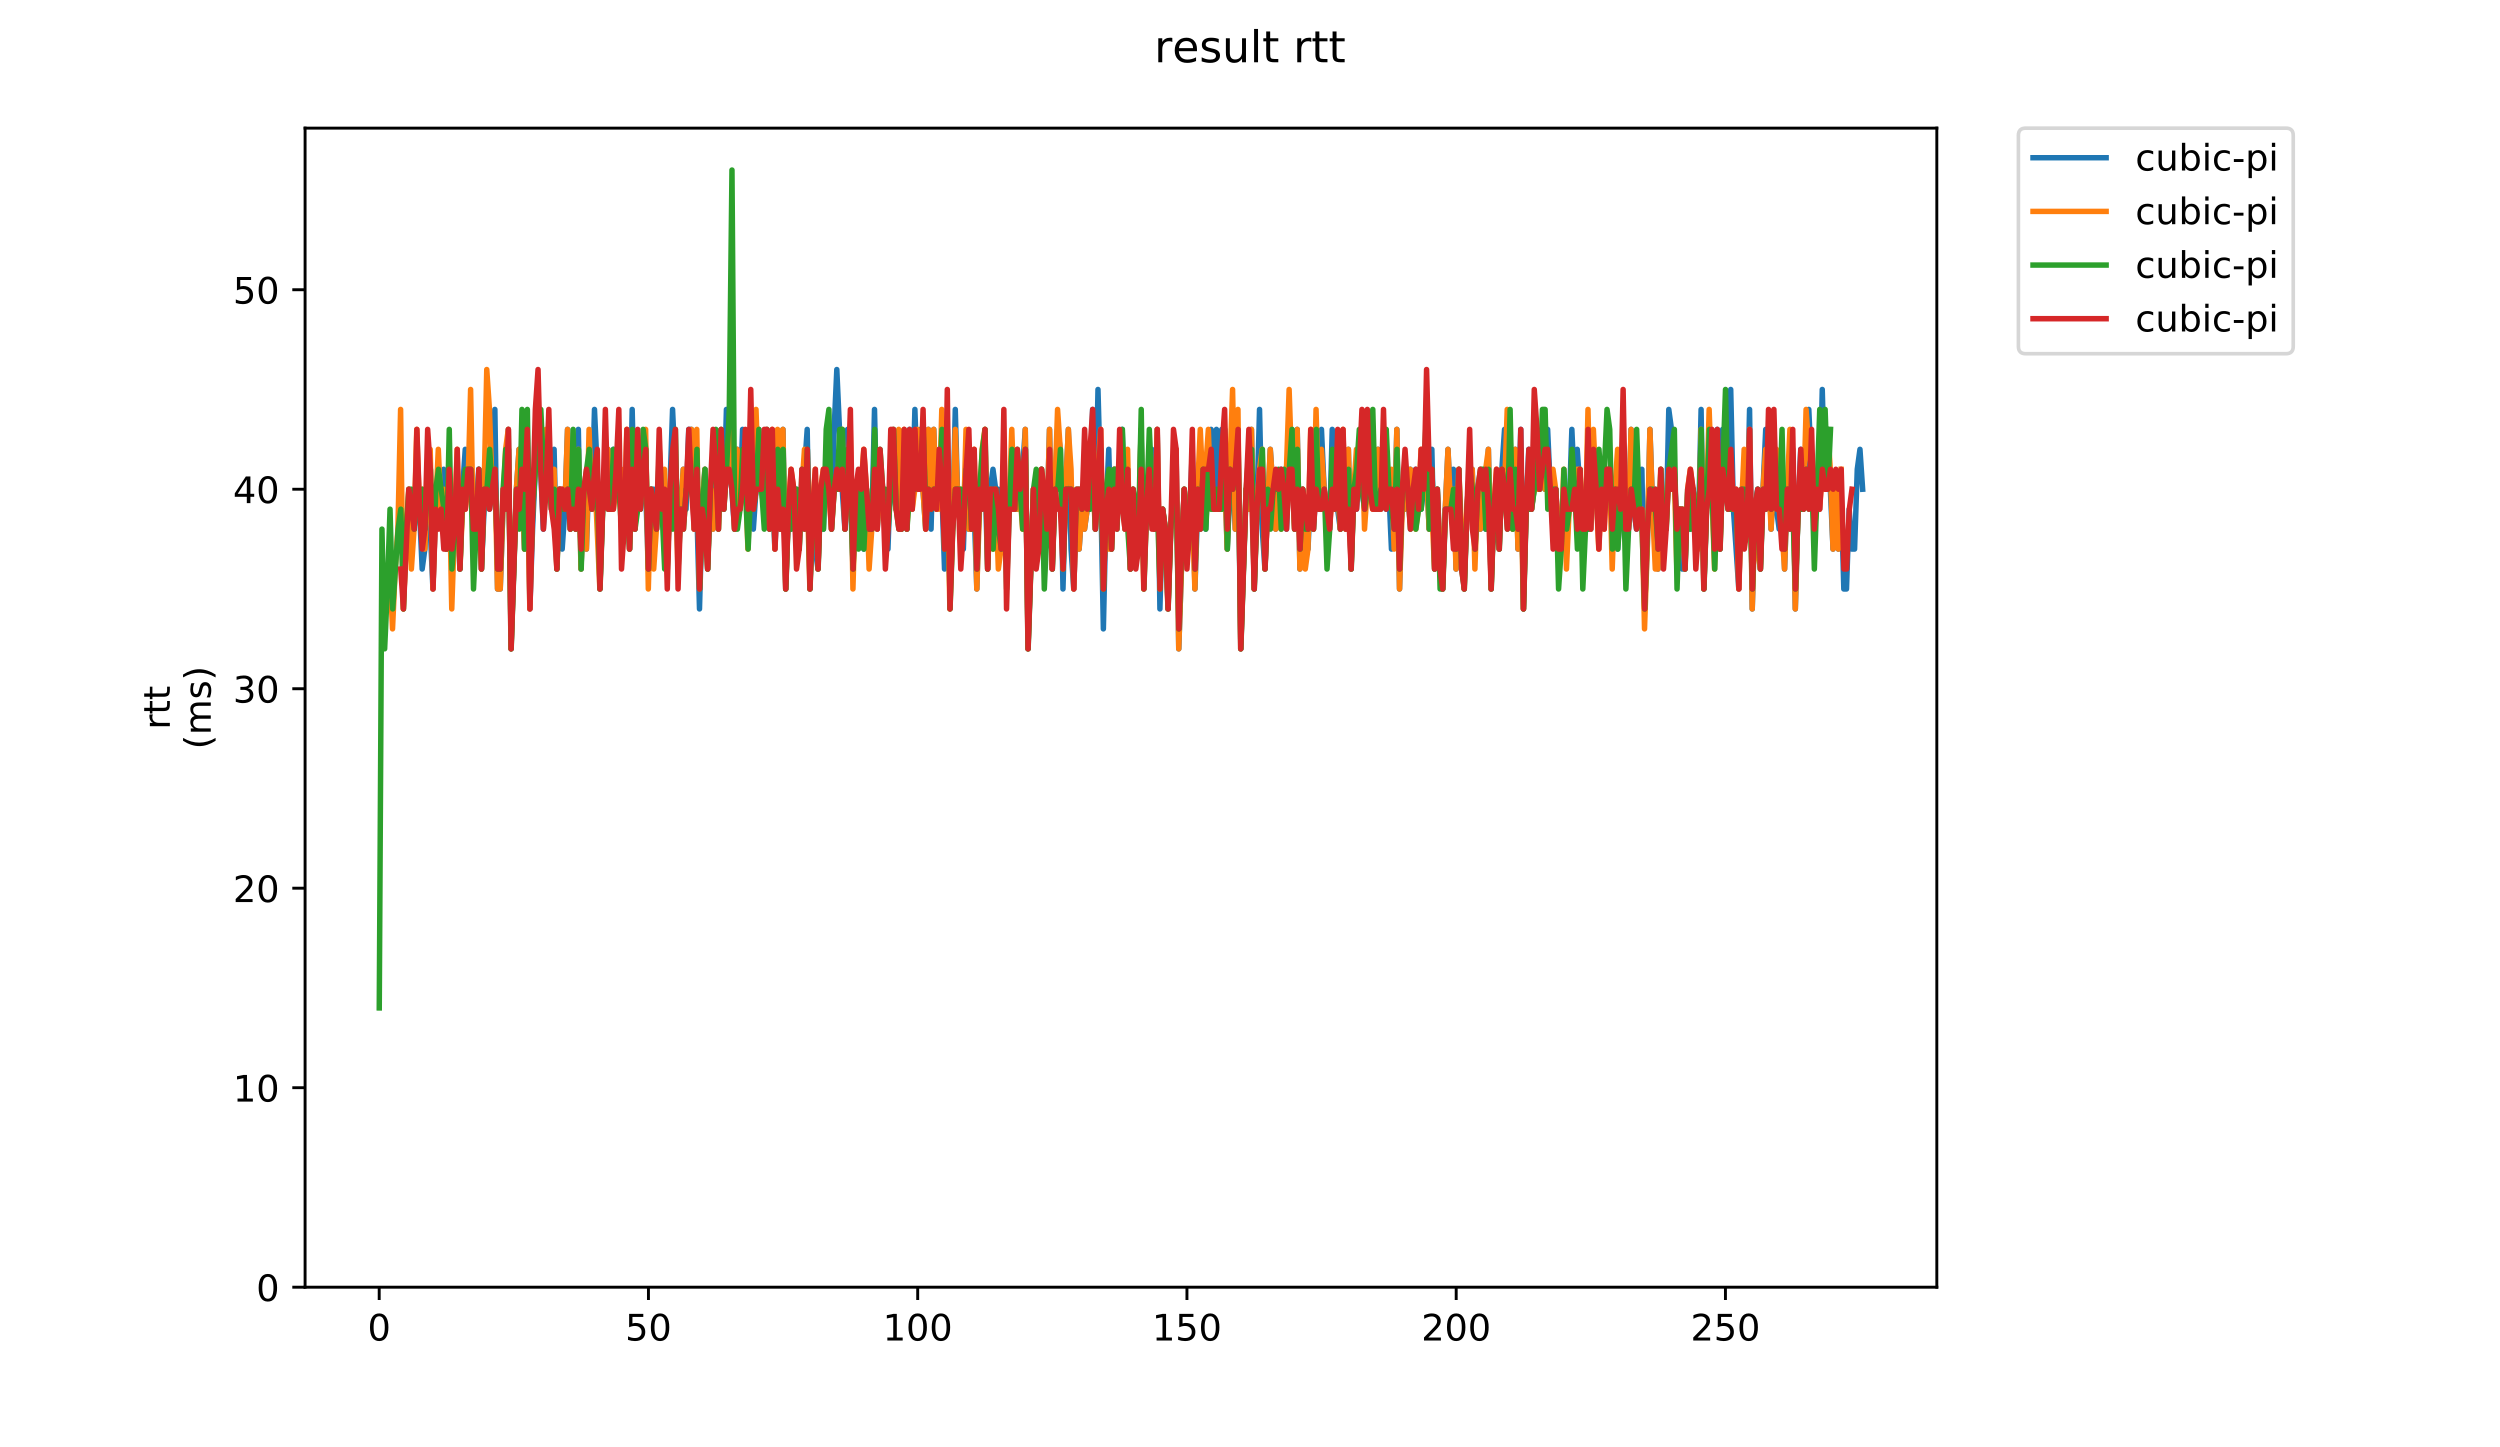 <?xml version="1.0" encoding="utf-8" standalone="no"?>
<!DOCTYPE svg PUBLIC "-//W3C//DTD SVG 1.1//EN"
  "http://www.w3.org/Graphics/SVG/1.1/DTD/svg11.dtd">
<!-- Created with matplotlib (https://matplotlib.org/) -->
<svg height="396pt" version="1.1" viewBox="0 0 684 396" width="684pt" xmlns="http://www.w3.org/2000/svg" xmlns:xlink="http://www.w3.org/1999/xlink">
 <defs>
  <style type="text/css">
*{stroke-linecap:butt;stroke-linejoin:round;}
  </style>
 </defs>
 <g id="figure_1">
  <g id="patch_1">
   <path d="M 0 396 
L 684 396 
L 684 0 
L 0 0 
z
" style="fill:#ffffff;"/>
  </g>
  <g id="axes_1">
   <g id="patch_2">
    <path d="M 83.472 352.174 
L 529.913 352.174 
L 529.913 35.062 
L 83.472 35.062 
z
" style="fill:#ffffff;"/>
   </g>
   <g id="matplotlib.axis_1">
    <g id="xtick_1">
     <g id="line2d_1">
      <defs>
       <path d="M 0 0 
L 0 3.5 
" id="m99d5dbd179" style="stroke:#000000;stroke-width:0.8;"/>
      </defs>
      <g>
       <use style="stroke:#000000;stroke-width:0.8;" x="103.749" xlink:href="#m99d5dbd179" y="352.174"/>
      </g>
     </g>
     <g id="text_1">
      <!-- 0 -->
      <defs>
       <path d="M 31.781 66.406 
Q 24.172 66.406 20.328 58.906 
Q 16.5 51.422 16.5 36.375 
Q 16.5 21.391 20.328 13.891 
Q 24.172 6.391 31.781 6.391 
Q 39.453 6.391 43.281 13.891 
Q 47.125 21.391 47.125 36.375 
Q 47.125 51.422 43.281 58.906 
Q 39.453 66.406 31.781 66.406 
z
M 31.781 74.219 
Q 44.047 74.219 50.516 64.516 
Q 56.984 54.828 56.984 36.375 
Q 56.984 17.969 50.516 8.266 
Q 44.047 -1.422 31.781 -1.422 
Q 19.531 -1.422 13.062 8.266 
Q 6.594 17.969 6.594 36.375 
Q 6.594 54.828 13.062 64.516 
Q 19.531 74.219 31.781 74.219 
z
" id="DejaVuSans-48"/>
      </defs>
      <g transform="translate(100.568 366.773)scale(0.1 -0.1)">
       <use xlink:href="#DejaVuSans-48"/>
      </g>
     </g>
    </g>
    <g id="xtick_2">
     <g id="line2d_2">
      <g>
       <use style="stroke:#000000;stroke-width:0.8;" x="177.415" xlink:href="#m99d5dbd179" y="352.174"/>
      </g>
     </g>
     <g id="text_2">
      <!-- 50 -->
      <defs>
       <path d="M 10.797 72.906 
L 49.516 72.906 
L 49.516 64.594 
L 19.828 64.594 
L 19.828 46.734 
Q 21.969 47.469 24.109 47.828 
Q 26.266 48.188 28.422 48.188 
Q 40.625 48.188 47.75 41.5 
Q 54.891 34.812 54.891 23.391 
Q 54.891 11.625 47.562 5.094 
Q 40.234 -1.422 26.906 -1.422 
Q 22.312 -1.422 17.547 -0.641 
Q 12.797 0.141 7.719 1.703 
L 7.719 11.625 
Q 12.109 9.234 16.797 8.062 
Q 21.484 6.891 26.703 6.891 
Q 35.156 6.891 40.078 11.328 
Q 45.016 15.766 45.016 23.391 
Q 45.016 31 40.078 35.438 
Q 35.156 39.891 26.703 39.891 
Q 22.75 39.891 18.812 39.016 
Q 14.891 38.141 10.797 36.281 
z
" id="DejaVuSans-53"/>
      </defs>
      <g transform="translate(171.053 366.773)scale(0.1 -0.1)">
       <use xlink:href="#DejaVuSans-53"/>
       <use x="63.623" xlink:href="#DejaVuSans-48"/>
      </g>
     </g>
    </g>
    <g id="xtick_3">
     <g id="line2d_3">
      <g>
       <use style="stroke:#000000;stroke-width:0.8;" x="251.082" xlink:href="#m99d5dbd179" y="352.174"/>
      </g>
     </g>
     <g id="text_3">
      <!-- 100 -->
      <defs>
       <path d="M 12.406 8.297 
L 28.516 8.297 
L 28.516 63.922 
L 10.984 60.406 
L 10.984 69.391 
L 28.422 72.906 
L 38.281 72.906 
L 38.281 8.297 
L 54.391 8.297 
L 54.391 0 
L 12.406 0 
z
" id="DejaVuSans-49"/>
      </defs>
      <g transform="translate(241.538 366.773)scale(0.1 -0.1)">
       <use xlink:href="#DejaVuSans-49"/>
       <use x="63.623" xlink:href="#DejaVuSans-48"/>
       <use x="127.246" xlink:href="#DejaVuSans-48"/>
      </g>
     </g>
    </g>
    <g id="xtick_4">
     <g id="line2d_4">
      <g>
       <use style="stroke:#000000;stroke-width:0.8;" x="324.748" xlink:href="#m99d5dbd179" y="352.174"/>
      </g>
     </g>
     <g id="text_4">
      <!-- 150 -->
      <g transform="translate(315.205 366.773)scale(0.1 -0.1)">
       <use xlink:href="#DejaVuSans-49"/>
       <use x="63.623" xlink:href="#DejaVuSans-53"/>
       <use x="127.246" xlink:href="#DejaVuSans-48"/>
      </g>
     </g>
    </g>
    <g id="xtick_5">
     <g id="line2d_5">
      <g>
       <use style="stroke:#000000;stroke-width:0.8;" x="398.415" xlink:href="#m99d5dbd179" y="352.174"/>
      </g>
     </g>
     <g id="text_5">
      <!-- 200 -->
      <defs>
       <path d="M 19.188 8.297 
L 53.609 8.297 
L 53.609 0 
L 7.328 0 
L 7.328 8.297 
Q 12.938 14.109 22.625 23.891 
Q 32.328 33.688 34.812 36.531 
Q 39.547 41.844 41.422 45.531 
Q 43.312 49.219 43.312 52.781 
Q 43.312 58.594 39.234 62.25 
Q 35.156 65.922 28.609 65.922 
Q 23.969 65.922 18.812 64.312 
Q 13.672 62.703 7.812 59.422 
L 7.812 69.391 
Q 13.766 71.781 18.938 73 
Q 24.125 74.219 28.422 74.219 
Q 39.75 74.219 46.484 68.547 
Q 53.219 62.891 53.219 53.422 
Q 53.219 48.922 51.531 44.891 
Q 49.859 40.875 45.406 35.406 
Q 44.188 33.984 37.641 27.219 
Q 31.109 20.453 19.188 8.297 
z
" id="DejaVuSans-50"/>
      </defs>
      <g transform="translate(388.871 366.773)scale(0.1 -0.1)">
       <use xlink:href="#DejaVuSans-50"/>
       <use x="63.623" xlink:href="#DejaVuSans-48"/>
       <use x="127.246" xlink:href="#DejaVuSans-48"/>
      </g>
     </g>
    </g>
    <g id="xtick_6">
     <g id="line2d_6">
      <g>
       <use style="stroke:#000000;stroke-width:0.8;" x="472.081" xlink:href="#m99d5dbd179" y="352.174"/>
      </g>
     </g>
     <g id="text_6">
      <!-- 250 -->
      <g transform="translate(462.538 366.773)scale(0.1 -0.1)">
       <use xlink:href="#DejaVuSans-50"/>
       <use x="63.623" xlink:href="#DejaVuSans-53"/>
       <use x="127.246" xlink:href="#DejaVuSans-48"/>
      </g>
     </g>
    </g>
   </g>
   <g id="matplotlib.axis_2">
    <g id="ytick_1">
     <g id="line2d_7">
      <defs>
       <path d="M 0 0 
L -3.5 0 
" id="md912f3accf" style="stroke:#000000;stroke-width:0.8;"/>
      </defs>
      <g>
       <use style="stroke:#000000;stroke-width:0.8;" x="83.472" xlink:href="#md912f3accf" y="352.174"/>
      </g>
     </g>
     <g id="text_7">
      <!-- 0 -->
      <g transform="translate(70.11 355.973)scale(0.1 -0.1)">
       <use xlink:href="#DejaVuSans-48"/>
      </g>
     </g>
    </g>
    <g id="ytick_2">
     <g id="line2d_8">
      <g>
       <use style="stroke:#000000;stroke-width:0.8;" x="83.472" xlink:href="#md912f3accf" y="297.594"/>
      </g>
     </g>
     <g id="text_8">
      <!-- 10 -->
      <g transform="translate(63.747 301.393)scale(0.1 -0.1)">
       <use xlink:href="#DejaVuSans-49"/>
       <use x="63.623" xlink:href="#DejaVuSans-48"/>
      </g>
     </g>
    </g>
    <g id="ytick_3">
     <g id="line2d_9">
      <g>
       <use style="stroke:#000000;stroke-width:0.8;" x="83.472" xlink:href="#md912f3accf" y="243.014"/>
      </g>
     </g>
     <g id="text_9">
      <!-- 20 -->
      <g transform="translate(63.747 246.813)scale(0.1 -0.1)">
       <use xlink:href="#DejaVuSans-50"/>
       <use x="63.623" xlink:href="#DejaVuSans-48"/>
      </g>
     </g>
    </g>
    <g id="ytick_4">
     <g id="line2d_10">
      <g>
       <use style="stroke:#000000;stroke-width:0.8;" x="83.472" xlink:href="#md912f3accf" y="188.433"/>
      </g>
     </g>
     <g id="text_10">
      <!-- 30 -->
      <defs>
       <path d="M 40.578 39.312 
Q 47.656 37.797 51.625 33 
Q 55.609 28.219 55.609 21.188 
Q 55.609 10.406 48.188 4.484 
Q 40.766 -1.422 27.094 -1.422 
Q 22.516 -1.422 17.656 -0.516 
Q 12.797 0.391 7.625 2.203 
L 7.625 11.719 
Q 11.719 9.328 16.594 8.109 
Q 21.484 6.891 26.812 6.891 
Q 36.078 6.891 40.938 10.547 
Q 45.797 14.203 45.797 21.188 
Q 45.797 27.641 41.281 31.266 
Q 36.766 34.906 28.719 34.906 
L 20.219 34.906 
L 20.219 43.016 
L 29.109 43.016 
Q 36.375 43.016 40.234 45.922 
Q 44.094 48.828 44.094 54.297 
Q 44.094 59.906 40.109 62.906 
Q 36.141 65.922 28.719 65.922 
Q 24.656 65.922 20.016 65.031 
Q 15.375 64.156 9.812 62.312 
L 9.812 71.094 
Q 15.438 72.656 20.344 73.438 
Q 25.25 74.219 29.594 74.219 
Q 40.828 74.219 47.359 69.109 
Q 53.906 64.016 53.906 55.328 
Q 53.906 49.266 50.438 45.094 
Q 46.969 40.922 40.578 39.312 
z
" id="DejaVuSans-51"/>
      </defs>
      <g transform="translate(63.747 192.232)scale(0.1 -0.1)">
       <use xlink:href="#DejaVuSans-51"/>
       <use x="63.623" xlink:href="#DejaVuSans-48"/>
      </g>
     </g>
    </g>
    <g id="ytick_5">
     <g id="line2d_11">
      <g>
       <use style="stroke:#000000;stroke-width:0.8;" x="83.472" xlink:href="#md912f3accf" y="133.853"/>
      </g>
     </g>
     <g id="text_11">
      <!-- 40 -->
      <defs>
       <path d="M 37.797 64.312 
L 12.891 25.391 
L 37.797 25.391 
z
M 35.203 72.906 
L 47.609 72.906 
L 47.609 25.391 
L 58.016 25.391 
L 58.016 17.188 
L 47.609 17.188 
L 47.609 0 
L 37.797 0 
L 37.797 17.188 
L 4.891 17.188 
L 4.891 26.703 
z
" id="DejaVuSans-52"/>
      </defs>
      <g transform="translate(63.747 137.652)scale(0.1 -0.1)">
       <use xlink:href="#DejaVuSans-52"/>
       <use x="63.623" xlink:href="#DejaVuSans-48"/>
      </g>
     </g>
    </g>
    <g id="ytick_6">
     <g id="line2d_12">
      <g>
       <use style="stroke:#000000;stroke-width:0.8;" x="83.472" xlink:href="#md912f3accf" y="79.273"/>
      </g>
     </g>
     <g id="text_12">
      <!-- 50 -->
      <g transform="translate(63.747 83.072)scale(0.1 -0.1)">
       <use xlink:href="#DejaVuSans-53"/>
       <use x="63.623" xlink:href="#DejaVuSans-48"/>
      </g>
     </g>
    </g>
    <g id="text_13">
     <!-- rtt -->
     <defs>
      <path d="M 41.109 46.297 
Q 39.594 47.172 37.812 47.578 
Q 36.031 48 33.891 48 
Q 26.266 48 22.188 43.047 
Q 18.109 38.094 18.109 28.812 
L 18.109 0 
L 9.078 0 
L 9.078 54.688 
L 18.109 54.688 
L 18.109 46.188 
Q 20.953 51.172 25.484 53.578 
Q 30.031 56 36.531 56 
Q 37.453 56 38.578 55.875 
Q 39.703 55.766 41.062 55.516 
z
" id="DejaVuSans-114"/>
      <path d="M 18.312 70.219 
L 18.312 54.688 
L 36.812 54.688 
L 36.812 47.703 
L 18.312 47.703 
L 18.312 18.016 
Q 18.312 11.328 20.141 9.422 
Q 21.969 7.516 27.594 7.516 
L 36.812 7.516 
L 36.812 0 
L 27.594 0 
Q 17.188 0 13.234 3.875 
Q 9.281 7.766 9.281 18.016 
L 9.281 47.703 
L 2.688 47.703 
L 2.688 54.688 
L 9.281 54.688 
L 9.281 70.219 
z
" id="DejaVuSans-116"/>
     </defs>
     <g transform="translate(46.47 199.594)rotate(-90)scale(0.1 -0.1)">
      <use xlink:href="#DejaVuSans-114"/>
      <use x="41.113" xlink:href="#DejaVuSans-116"/>
      <use x="80.322" xlink:href="#DejaVuSans-116"/>
     </g>
     <!-- (ms) -->
     <defs>
      <path d="M 31 75.875 
Q 24.469 64.656 21.281 53.656 
Q 18.109 42.672 18.109 31.391 
Q 18.109 20.125 21.312 9.062 
Q 24.516 -2 31 -13.188 
L 23.188 -13.188 
Q 15.875 -1.703 12.234 9.375 
Q 8.594 20.453 8.594 31.391 
Q 8.594 42.281 12.203 53.312 
Q 15.828 64.359 23.188 75.875 
z
" id="DejaVuSans-40"/>
      <path d="M 52 44.188 
Q 55.375 50.25 60.062 53.125 
Q 64.75 56 71.094 56 
Q 79.641 56 84.281 50.016 
Q 88.922 44.047 88.922 33.016 
L 88.922 0 
L 79.891 0 
L 79.891 32.719 
Q 79.891 40.578 77.094 44.375 
Q 74.312 48.188 68.609 48.188 
Q 61.625 48.188 57.562 43.547 
Q 53.516 38.922 53.516 30.906 
L 53.516 0 
L 44.484 0 
L 44.484 32.719 
Q 44.484 40.625 41.703 44.406 
Q 38.922 48.188 33.109 48.188 
Q 26.219 48.188 22.156 43.531 
Q 18.109 38.875 18.109 30.906 
L 18.109 0 
L 9.078 0 
L 9.078 54.688 
L 18.109 54.688 
L 18.109 46.188 
Q 21.188 51.219 25.484 53.609 
Q 29.781 56 35.688 56 
Q 41.656 56 45.828 52.969 
Q 50 49.953 52 44.188 
z
" id="DejaVuSans-109"/>
      <path d="M 44.281 53.078 
L 44.281 44.578 
Q 40.484 46.531 36.375 47.5 
Q 32.281 48.484 27.875 48.484 
Q 21.188 48.484 17.844 46.438 
Q 14.5 44.391 14.5 40.281 
Q 14.5 37.156 16.891 35.375 
Q 19.281 33.594 26.516 31.984 
L 29.594 31.297 
Q 39.156 29.25 43.188 25.516 
Q 47.219 21.781 47.219 15.094 
Q 47.219 7.469 41.188 3.016 
Q 35.156 -1.422 24.609 -1.422 
Q 20.219 -1.422 15.453 -0.562 
Q 10.688 0.297 5.422 2 
L 5.422 11.281 
Q 10.406 8.688 15.234 7.391 
Q 20.062 6.109 24.812 6.109 
Q 31.156 6.109 34.562 8.281 
Q 37.984 10.453 37.984 14.406 
Q 37.984 18.062 35.516 20.016 
Q 33.062 21.969 24.703 23.781 
L 21.578 24.516 
Q 13.234 26.266 9.516 29.906 
Q 5.812 33.547 5.812 39.891 
Q 5.812 47.609 11.281 51.797 
Q 16.75 56 26.812 56 
Q 31.781 56 36.172 55.266 
Q 40.578 54.547 44.281 53.078 
z
" id="DejaVuSans-115"/>
      <path d="M 8.016 75.875 
L 15.828 75.875 
Q 23.141 64.359 26.781 53.312 
Q 30.422 42.281 30.422 31.391 
Q 30.422 20.453 26.781 9.375 
Q 23.141 -1.703 15.828 -13.188 
L 8.016 -13.188 
Q 14.5 -2 17.703 9.062 
Q 20.906 20.125 20.906 31.391 
Q 20.906 42.672 17.703 53.656 
Q 14.5 64.656 8.016 75.875 
z
" id="DejaVuSans-41"/>
     </defs>
     <g transform="translate(57.668 204.995)rotate(-90)scale(0.1 -0.1)">
      <use xlink:href="#DejaVuSans-40"/>
      <use x="39.014" xlink:href="#DejaVuSans-109"/>
      <use x="136.426" xlink:href="#DejaVuSans-115"/>
      <use x="188.525" xlink:href="#DejaVuSans-41"/>
     </g>
    </g>
   </g>
   <g id="line2d_13">
    <path clip-path="url(#p30ea1a2e30)" d="M 112.558 139.311 
L 113.295 144.769 
L 114.031 133.853 
L 114.768 139.311 
L 115.505 155.685 
L 116.241 150.227 
L 116.978 133.853 
L 117.715 144.769 
L 118.451 161.143 
L 119.188 139.311 
L 120.661 139.311 
L 121.398 128.395 
L 122.135 150.227 
L 122.871 128.395 
L 123.608 139.311 
L 124.345 144.769 
L 125.081 139.311 
L 125.818 155.685 
L 126.555 133.853 
L 127.291 122.937 
L 128.028 133.853 
L 128.765 128.395 
L 129.501 144.769 
L 130.238 144.769 
L 130.975 128.395 
L 131.711 155.685 
L 132.448 139.311 
L 133.185 133.853 
L 133.921 139.311 
L 134.658 133.853 
L 135.395 112.021 
L 136.131 161.143 
L 136.868 161.143 
L 137.605 139.311 
L 138.341 139.311 
L 139.078 117.479 
L 139.815 177.517 
L 141.288 133.853 
L 142.025 122.937 
L 142.761 128.395 
L 143.498 150.227 
L 144.235 117.479 
L 144.971 166.601 
L 145.708 144.769 
L 146.445 128.395 
L 147.918 128.395 
L 148.655 144.769 
L 149.391 128.395 
L 150.128 128.395 
L 150.864 139.311 
L 151.601 122.937 
L 152.338 155.685 
L 153.074 133.853 
L 153.811 150.227 
L 154.548 139.311 
L 155.284 117.479 
L 156.021 144.769 
L 156.758 122.937 
L 157.494 144.769 
L 158.231 117.479 
L 158.968 155.685 
L 159.704 133.853 
L 160.441 150.227 
L 161.178 128.395 
L 161.914 139.311 
L 162.651 112.021 
L 163.388 128.395 
L 164.124 161.143 
L 164.861 139.311 
L 165.598 128.395 
L 166.334 122.937 
L 167.071 139.311 
L 167.808 122.937 
L 168.544 133.853 
L 169.281 133.853 
L 170.754 144.769 
L 171.491 133.853 
L 172.228 150.227 
L 172.964 112.021 
L 173.701 144.769 
L 174.438 133.853 
L 175.174 139.311 
L 175.911 128.395 
L 176.648 133.853 
L 177.384 155.685 
L 178.121 133.853 
L 178.858 133.853 
L 179.594 144.769 
L 180.331 128.395 
L 181.068 139.311 
L 181.804 133.853 
L 182.541 155.685 
L 184.014 112.021 
L 184.751 128.395 
L 185.488 139.311 
L 186.224 139.311 
L 186.961 128.395 
L 187.698 139.311 
L 188.434 117.479 
L 189.171 117.479 
L 189.908 144.769 
L 190.644 139.311 
L 191.381 166.601 
L 192.118 139.311 
L 192.854 128.395 
L 193.591 155.685 
L 194.328 133.853 
L 195.064 144.769 
L 195.801 133.853 
L 196.538 128.395 
L 197.274 128.395 
L 198.011 139.311 
L 198.748 112.021 
L 199.484 128.395 
L 200.221 133.853 
L 200.958 144.769 
L 201.694 122.937 
L 202.431 139.311 
L 203.168 117.479 
L 203.904 133.853 
L 204.641 133.853 
L 205.378 117.479 
L 206.114 144.769 
L 206.851 133.853 
L 207.588 117.479 
L 208.324 133.853 
L 209.061 122.937 
L 210.534 144.769 
L 211.271 133.853 
L 212.008 150.227 
L 212.744 133.853 
L 213.481 144.769 
L 214.218 117.479 
L 214.954 161.143 
L 215.691 139.311 
L 216.428 144.769 
L 217.164 133.853 
L 217.901 133.853 
L 218.638 150.227 
L 219.374 133.853 
L 220.111 128.395 
L 220.848 117.479 
L 221.584 161.143 
L 222.321 139.311 
L 223.058 150.227 
L 223.794 155.685 
L 224.531 133.853 
L 225.268 144.769 
L 226.004 128.395 
L 226.741 117.479 
L 227.478 144.769 
L 228.214 117.479 
L 228.951 101.105 
L 230.424 133.853 
L 231.161 144.769 
L 231.898 117.479 
L 232.634 133.853 
L 233.371 155.685 
L 234.108 133.853 
L 235.581 133.853 
L 236.318 150.227 
L 237.054 133.853 
L 237.791 144.769 
L 238.528 144.769 
L 239.264 112.021 
L 240.001 144.769 
L 240.738 133.853 
L 241.474 133.853 
L 242.211 139.311 
L 242.948 150.227 
L 243.684 128.395 
L 245.158 139.311 
L 245.894 122.937 
L 246.631 144.769 
L 247.368 133.853 
L 248.104 144.769 
L 248.841 117.479 
L 249.578 139.311 
L 250.314 112.021 
L 251.051 133.853 
L 251.788 117.479 
L 252.524 133.853 
L 253.261 144.769 
L 253.998 117.479 
L 254.734 144.769 
L 255.471 117.479 
L 256.208 139.311 
L 256.944 122.937 
L 257.681 133.853 
L 258.418 155.685 
L 259.154 128.395 
L 259.891 150.227 
L 260.628 144.769 
L 261.364 112.021 
L 262.101 139.311 
L 262.838 139.311 
L 263.574 150.227 
L 264.311 128.395 
L 265.048 144.769 
L 265.784 144.769 
L 266.521 139.311 
L 267.258 161.143 
L 267.994 133.853 
L 268.731 139.311 
L 269.468 128.395 
L 270.204 155.685 
L 270.941 133.853 
L 271.678 128.395 
L 272.414 133.853 
L 273.151 133.853 
L 273.888 150.227 
L 274.624 128.395 
L 275.361 144.769 
L 276.834 133.853 
L 277.571 139.311 
L 278.307 139.311 
L 279.781 128.395 
L 280.517 117.479 
L 281.254 177.517 
L 282.727 133.853 
L 283.464 133.853 
L 284.201 150.227 
L 284.937 128.395 
L 285.674 139.311 
L 286.411 144.769 
L 287.147 117.479 
L 287.884 155.685 
L 288.621 133.853 
L 289.357 117.479 
L 290.094 122.937 
L 290.831 161.143 
L 291.567 133.853 
L 292.304 117.479 
L 293.041 150.227 
L 293.777 161.143 
L 294.514 139.311 
L 295.251 150.227 
L 295.987 139.311 
L 296.724 144.769 
L 297.461 139.311 
L 298.197 139.311 
L 298.934 112.021 
L 299.671 144.769 
L 300.407 106.563 
L 301.144 133.853 
L 301.881 172.059 
L 302.617 139.311 
L 303.354 122.937 
L 304.091 150.227 
L 304.827 128.395 
L 306.301 128.395 
L 307.037 117.479 
L 307.774 144.769 
L 308.511 128.395 
L 309.247 155.685 
L 309.984 133.853 
L 310.721 139.311 
L 311.457 150.227 
L 312.194 117.479 
L 312.931 155.685 
L 313.667 139.311 
L 314.404 128.395 
L 315.141 122.937 
L 315.877 144.769 
L 316.614 117.479 
L 317.351 166.601 
L 318.087 139.311 
L 318.824 144.769 
L 319.561 166.601 
L 320.297 144.769 
L 321.771 122.937 
L 322.507 177.517 
L 323.981 133.853 
L 325.454 144.769 
L 326.191 122.937 
L 326.927 161.143 
L 327.664 139.311 
L 328.401 128.395 
L 329.137 133.853 
L 329.874 144.769 
L 330.611 128.395 
L 331.347 117.479 
L 332.084 139.311 
L 332.821 117.479 
L 333.557 139.311 
L 334.294 117.479 
L 335.031 128.395 
L 335.767 150.227 
L 336.504 133.853 
L 337.241 128.395 
L 337.977 144.769 
L 338.714 117.479 
L 339.451 177.517 
L 340.924 133.853 
L 341.661 139.311 
L 342.397 117.479 
L 343.134 161.143 
L 343.871 139.311 
L 344.607 112.021 
L 345.344 144.769 
L 346.081 155.685 
L 347.554 122.937 
L 349.027 144.769 
L 349.764 133.853 
L 350.501 128.395 
L 351.237 133.853 
L 351.974 144.769 
L 352.711 128.395 
L 353.447 117.479 
L 354.184 144.769 
L 354.921 117.479 
L 355.657 155.685 
L 356.394 133.853 
L 357.131 139.311 
L 357.867 150.227 
L 358.604 133.853 
L 359.341 144.769 
L 360.077 133.853 
L 360.814 139.311 
L 361.551 117.479 
L 362.287 133.853 
L 363.761 144.769 
L 364.497 117.479 
L 365.234 139.311 
L 365.971 139.311 
L 366.707 144.769 
L 367.444 133.853 
L 368.181 144.769 
L 368.917 122.937 
L 369.654 155.685 
L 370.391 133.853 
L 371.127 139.311 
L 371.864 128.395 
L 373.337 139.311 
L 374.811 117.479 
L 375.547 122.937 
L 376.284 139.311 
L 377.021 122.937 
L 377.757 139.311 
L 378.494 133.853 
L 379.231 139.311 
L 379.967 133.853 
L 380.704 150.227 
L 381.441 144.769 
L 382.177 117.479 
L 382.914 161.143 
L 383.651 133.853 
L 384.387 139.311 
L 385.861 128.395 
L 386.597 133.853 
L 387.334 128.395 
L 388.071 139.311 
L 388.807 139.311 
L 390.281 128.395 
L 391.017 144.769 
L 391.754 122.937 
L 392.491 155.685 
L 393.227 133.853 
L 393.964 150.227 
L 394.701 161.143 
L 395.437 139.311 
L 396.174 122.937 
L 396.911 139.311 
L 397.647 128.395 
L 398.384 155.685 
L 399.121 133.853 
L 399.857 150.227 
L 400.594 161.143 
L 401.33 139.311 
L 402.067 128.395 
L 402.804 128.395 
L 403.54 150.227 
L 404.277 133.853 
L 405.014 144.769 
L 405.75 133.853 
L 406.487 144.769 
L 407.224 122.937 
L 407.96 161.143 
L 408.697 139.311 
L 410.17 150.227 
L 410.907 128.395 
L 411.644 117.479 
L 413.117 128.395 
L 413.854 144.769 
L 414.59 122.937 
L 415.327 150.227 
L 416.064 117.479 
L 416.8 166.601 
L 417.537 139.311 
L 418.274 122.937 
L 419.01 139.311 
L 419.747 133.853 
L 421.22 133.853 
L 421.957 128.395 
L 422.694 133.853 
L 423.43 117.479 
L 424.167 133.853 
L 424.904 144.769 
L 425.64 133.853 
L 426.377 144.769 
L 427.114 150.227 
L 427.85 133.853 
L 428.587 139.311 
L 429.324 139.311 
L 430.06 117.479 
L 430.797 133.853 
L 431.534 122.937 
L 432.27 133.853 
L 433.744 144.769 
L 435.217 144.769 
L 435.954 133.853 
L 438.164 133.853 
L 438.9 128.395 
L 439.637 133.853 
L 440.374 128.395 
L 441.847 139.311 
L 442.584 150.227 
L 444.057 128.395 
L 444.794 139.311 
L 445.53 144.769 
L 446.267 117.479 
L 447.004 139.311 
L 447.74 144.769 
L 448.477 139.311 
L 449.214 128.395 
L 449.95 166.601 
L 450.687 150.227 
L 451.424 117.479 
L 452.16 139.311 
L 452.897 133.853 
L 453.634 155.685 
L 454.37 133.853 
L 455.844 144.769 
L 456.58 112.021 
L 457.317 117.479 
L 458.054 128.395 
L 458.79 144.769 
L 459.527 139.311 
L 460.264 155.685 
L 461 155.685 
L 461.737 133.853 
L 462.474 144.769 
L 463.21 133.853 
L 464.684 144.769 
L 465.42 112.021 
L 466.157 161.143 
L 466.894 139.311 
L 467.63 133.853 
L 469.104 133.853 
L 469.84 117.479 
L 470.577 150.227 
L 471.314 117.479 
L 472.05 133.853 
L 472.787 139.311 
L 473.524 106.563 
L 474.26 139.311 
L 475.734 161.143 
L 476.47 133.853 
L 477.207 133.853 
L 477.944 144.769 
L 478.68 112.021 
L 479.417 166.601 
L 480.154 139.311 
L 480.89 133.853 
L 481.627 155.685 
L 482.364 133.853 
L 483.1 117.479 
L 483.837 117.479 
L 484.574 144.769 
L 485.31 128.395 
L 486.047 139.311 
L 486.784 144.769 
L 487.52 128.395 
L 488.257 155.685 
L 488.994 133.853 
L 489.73 144.769 
L 490.467 122.937 
L 491.204 166.601 
L 491.94 139.311 
L 492.677 122.937 
L 493.414 139.311 
L 494.15 128.395 
L 494.887 112.021 
L 495.624 128.395 
L 496.36 139.311 
L 497.834 139.311 
L 498.57 106.563 
L 499.307 133.853 
L 500.044 117.479 
L 501.517 150.227 
L 502.254 133.853 
L 502.99 150.227 
L 503.727 133.853 
L 504.464 161.143 
L 505.2 161.143 
L 505.937 139.311 
L 506.674 150.227 
L 507.41 150.227 
L 508.147 128.395 
L 508.884 122.937 
L 509.62 133.853 
L 509.62 133.853 
" style="fill:none;stroke:#1f77b4;stroke-linecap:square;stroke-width:1.5;"/>
   </g>
   <g id="line2d_14">
    <path clip-path="url(#p30ea1a2e30)" d="M 106.657 155.685 
L 107.394 172.059 
L 108.131 155.685 
L 108.867 144.769 
L 109.604 112.021 
L 110.341 166.601 
L 111.814 133.853 
L 112.551 155.685 
L 113.287 144.769 
L 114.024 117.479 
L 114.761 139.311 
L 115.497 133.853 
L 116.234 150.227 
L 116.971 133.853 
L 117.707 122.937 
L 118.444 161.143 
L 119.181 139.311 
L 119.917 122.937 
L 120.654 139.311 
L 121.391 133.853 
L 122.127 150.227 
L 122.864 128.395 
L 123.601 166.601 
L 125.074 122.937 
L 125.811 155.685 
L 126.547 139.311 
L 127.284 139.311 
L 128.021 133.853 
L 128.757 106.563 
L 129.494 144.769 
L 130.231 144.769 
L 130.967 139.311 
L 131.704 155.685 
L 132.441 133.853 
L 133.177 101.105 
L 133.914 112.021 
L 134.651 133.853 
L 135.387 128.395 
L 136.124 161.143 
L 136.86 161.143 
L 137.597 139.311 
L 138.334 122.937 
L 139.07 117.479 
L 139.807 177.517 
L 141.28 133.853 
L 142.017 122.937 
L 142.754 128.395 
L 143.49 150.227 
L 144.227 128.395 
L 144.964 166.601 
L 145.7 139.311 
L 146.437 128.395 
L 148.647 128.395 
L 149.384 117.479 
L 150.12 117.479 
L 150.857 139.311 
L 151.594 128.395 
L 152.33 155.685 
L 153.067 133.853 
L 153.804 133.853 
L 154.54 139.311 
L 155.277 117.479 
L 156.014 144.769 
L 156.75 139.311 
L 157.487 144.769 
L 158.224 122.937 
L 158.96 155.685 
L 159.697 133.853 
L 160.434 150.227 
L 161.17 117.479 
L 161.907 139.311 
L 162.644 128.395 
L 164.117 161.143 
L 164.854 139.311 
L 165.59 128.395 
L 166.327 122.937 
L 167.064 139.311 
L 167.8 139.311 
L 169.274 128.395 
L 170.01 128.395 
L 170.747 144.769 
L 171.484 117.479 
L 172.22 150.227 
L 172.957 128.395 
L 173.694 144.769 
L 174.43 122.937 
L 175.167 139.311 
L 176.64 117.479 
L 177.377 161.143 
L 178.114 133.853 
L 178.85 155.685 
L 179.587 144.769 
L 180.324 128.395 
L 181.06 139.311 
L 181.797 128.395 
L 182.534 155.685 
L 183.27 133.853 
L 184.007 139.311 
L 184.744 128.395 
L 185.48 155.685 
L 186.217 139.311 
L 186.954 128.395 
L 187.69 133.853 
L 188.427 133.853 
L 189.164 117.479 
L 189.9 144.769 
L 190.637 117.479 
L 191.374 161.143 
L 192.11 139.311 
L 192.847 128.395 
L 193.584 155.685 
L 194.32 133.853 
L 195.057 144.769 
L 195.794 133.853 
L 196.53 144.769 
L 197.267 128.395 
L 198.004 139.311 
L 198.74 128.395 
L 199.477 128.395 
L 200.214 117.479 
L 200.95 144.769 
L 201.687 122.937 
L 202.424 139.311 
L 203.897 128.395 
L 204.634 150.227 
L 205.37 128.395 
L 206.107 139.311 
L 206.844 112.021 
L 207.58 133.853 
L 208.317 133.853 
L 209.054 139.311 
L 209.79 128.395 
L 210.527 144.769 
L 211.264 117.479 
L 212 150.227 
L 212.737 117.479 
L 213.474 144.769 
L 214.21 117.479 
L 214.947 161.143 
L 215.684 139.311 
L 216.42 128.395 
L 217.894 139.311 
L 218.63 150.227 
L 219.367 133.853 
L 220.104 122.937 
L 220.84 133.853 
L 221.577 161.143 
L 222.314 139.311 
L 223.05 128.395 
L 223.787 155.685 
L 224.524 133.853 
L 225.26 128.395 
L 225.997 133.853 
L 226.734 133.853 
L 227.47 144.769 
L 228.207 133.853 
L 229.68 133.853 
L 230.417 117.479 
L 231.154 144.769 
L 231.89 133.853 
L 232.627 117.479 
L 233.364 161.143 
L 234.1 133.853 
L 234.837 144.769 
L 236.31 122.937 
L 237.047 133.853 
L 237.784 155.685 
L 238.52 144.769 
L 239.257 128.395 
L 239.994 144.769 
L 240.73 133.853 
L 241.467 133.853 
L 242.94 144.769 
L 243.677 128.395 
L 244.414 128.395 
L 245.15 139.311 
L 245.887 117.479 
L 246.624 144.769 
L 247.36 117.479 
L 248.097 144.769 
L 248.834 133.853 
L 249.57 139.311 
L 250.307 133.853 
L 251.044 117.479 
L 251.78 133.853 
L 252.517 133.853 
L 253.254 144.769 
L 253.99 117.479 
L 254.727 139.311 
L 255.464 117.479 
L 256.2 139.311 
L 256.937 139.311 
L 257.674 112.021 
L 258.41 150.227 
L 259.147 128.395 
L 259.884 166.601 
L 260.62 144.769 
L 261.357 117.479 
L 262.094 139.311 
L 262.83 133.853 
L 263.567 144.769 
L 264.303 117.479 
L 265.04 144.769 
L 265.777 144.769 
L 266.513 122.937 
L 267.25 161.143 
L 267.987 139.311 
L 268.723 122.937 
L 269.46 117.479 
L 270.197 155.685 
L 270.933 133.853 
L 271.67 150.227 
L 272.407 133.853 
L 273.143 155.685 
L 273.88 150.227 
L 274.617 128.395 
L 275.353 150.227 
L 276.09 139.311 
L 276.827 117.479 
L 277.563 139.311 
L 278.3 139.311 
L 279.037 133.853 
L 279.773 144.769 
L 280.51 117.479 
L 281.247 177.517 
L 282.72 133.853 
L 283.457 133.853 
L 284.193 150.227 
L 284.93 128.395 
L 285.667 144.769 
L 286.403 144.769 
L 287.14 117.479 
L 287.877 155.685 
L 289.35 112.021 
L 290.087 122.937 
L 290.823 155.685 
L 291.56 133.853 
L 292.297 117.479 
L 293.033 128.395 
L 293.77 161.143 
L 294.507 139.311 
L 295.243 150.227 
L 295.98 139.311 
L 296.717 144.769 
L 297.453 139.311 
L 298.19 122.937 
L 298.927 128.395 
L 299.663 144.769 
L 300.4 128.395 
L 301.137 117.479 
L 301.873 161.143 
L 302.61 139.311 
L 303.347 150.227 
L 304.083 150.227 
L 304.82 128.395 
L 306.293 128.395 
L 307.03 133.853 
L 307.767 144.769 
L 308.503 122.937 
L 309.24 155.685 
L 309.977 133.853 
L 310.713 139.311 
L 311.45 150.227 
L 312.187 117.479 
L 312.923 161.143 
L 313.66 139.311 
L 314.397 128.395 
L 315.133 128.395 
L 315.87 144.769 
L 316.607 117.479 
L 317.343 161.143 
L 318.08 139.311 
L 318.817 144.769 
L 319.553 166.601 
L 320.29 144.769 
L 321.763 122.937 
L 322.5 177.517 
L 323.973 133.853 
L 325.447 144.769 
L 326.183 139.311 
L 326.92 161.143 
L 327.657 133.853 
L 328.393 117.479 
L 329.13 133.853 
L 329.867 128.395 
L 330.603 117.479 
L 331.34 139.311 
L 334.287 139.311 
L 335.023 128.395 
L 335.76 150.227 
L 337.233 106.563 
L 337.97 144.769 
L 338.707 112.021 
L 339.443 177.517 
L 340.917 133.853 
L 341.653 139.311 
L 342.39 117.479 
L 343.127 161.143 
L 343.863 139.311 
L 344.6 128.395 
L 345.337 122.937 
L 346.073 155.685 
L 347.547 122.937 
L 349.02 144.769 
L 349.757 133.853 
L 350.493 144.769 
L 351.23 133.853 
L 351.967 128.395 
L 352.703 106.563 
L 353.44 128.395 
L 354.177 144.769 
L 354.913 117.479 
L 355.65 155.685 
L 356.387 133.853 
L 357.123 155.685 
L 357.86 150.227 
L 358.597 117.479 
L 359.333 144.769 
L 360.07 112.021 
L 360.807 139.311 
L 361.543 122.937 
L 362.28 133.853 
L 363.753 144.769 
L 364.49 133.853 
L 365.227 139.311 
L 365.963 133.853 
L 366.7 144.769 
L 367.437 117.479 
L 368.173 144.769 
L 368.91 122.937 
L 369.647 155.685 
L 370.383 133.853 
L 371.12 122.937 
L 371.857 128.395 
L 372.593 117.479 
L 373.33 144.769 
L 374.067 133.853 
L 374.803 133.853 
L 375.54 139.311 
L 376.277 139.311 
L 377.013 122.937 
L 377.75 139.311 
L 378.487 133.853 
L 379.223 122.937 
L 379.96 133.853 
L 380.697 128.395 
L 381.433 150.227 
L 382.17 117.479 
L 382.907 161.143 
L 383.643 139.311 
L 384.38 139.311 
L 385.853 128.395 
L 386.59 133.853 
L 387.327 144.769 
L 388.063 139.311 
L 388.8 122.937 
L 389.536 133.853 
L 390.273 128.395 
L 391.01 144.769 
L 391.746 139.311 
L 392.483 155.685 
L 393.22 133.853 
L 393.956 150.227 
L 394.693 161.143 
L 395.43 139.311 
L 396.166 122.937 
L 396.903 139.311 
L 397.64 133.853 
L 398.376 155.685 
L 399.113 128.395 
L 400.586 161.143 
L 401.323 139.311 
L 402.06 128.395 
L 402.796 128.395 
L 403.533 155.685 
L 404.27 133.853 
L 405.006 144.769 
L 405.743 133.853 
L 407.216 122.937 
L 407.953 161.143 
L 408.69 139.311 
L 409.426 128.395 
L 410.163 150.227 
L 410.9 128.395 
L 411.636 133.853 
L 412.373 112.021 
L 413.11 117.479 
L 413.846 144.769 
L 414.583 122.937 
L 415.32 150.227 
L 416.056 128.395 
L 416.793 166.601 
L 417.53 139.311 
L 419.003 139.311 
L 419.74 133.853 
L 421.213 133.853 
L 421.95 128.395 
L 422.686 133.853 
L 424.16 133.853 
L 424.896 128.395 
L 425.633 133.853 
L 426.37 144.769 
L 427.106 150.227 
L 427.843 128.395 
L 428.58 155.685 
L 429.316 139.311 
L 430.053 133.853 
L 430.79 133.853 
L 431.526 128.395 
L 432.263 128.395 
L 433 144.769 
L 433.736 144.769 
L 434.473 112.021 
L 435.21 144.769 
L 435.946 117.479 
L 437.42 150.227 
L 438.156 133.853 
L 438.893 144.769 
L 439.63 128.395 
L 440.366 128.395 
L 441.103 155.685 
L 441.84 133.853 
L 442.576 122.937 
L 443.313 139.311 
L 444.05 128.395 
L 444.786 139.311 
L 445.523 144.769 
L 446.26 117.479 
L 446.996 139.311 
L 447.733 128.395 
L 448.47 139.311 
L 449.206 139.311 
L 449.943 172.059 
L 450.68 150.227 
L 451.416 117.479 
L 452.153 139.311 
L 452.89 155.685 
L 453.626 155.685 
L 454.363 128.395 
L 455.1 144.769 
L 455.836 144.769 
L 456.573 128.395 
L 457.31 133.853 
L 458.046 128.395 
L 458.783 155.685 
L 459.52 139.311 
L 460.256 139.311 
L 460.993 155.685 
L 461.73 133.853 
L 462.466 128.395 
L 463.94 139.311 
L 464.676 150.227 
L 465.413 117.479 
L 466.15 161.143 
L 466.886 139.311 
L 467.623 112.021 
L 469.096 155.685 
L 469.833 128.395 
L 470.57 150.227 
L 471.306 128.395 
L 472.043 117.479 
L 472.78 139.311 
L 474.253 139.311 
L 474.99 133.853 
L 475.726 161.143 
L 476.463 139.311 
L 477.2 122.937 
L 477.936 144.769 
L 478.673 117.479 
L 479.41 166.601 
L 480.146 139.311 
L 480.883 150.227 
L 481.62 155.685 
L 482.356 133.853 
L 483.093 122.937 
L 483.83 128.395 
L 484.566 144.769 
L 485.303 128.395 
L 486.04 122.937 
L 486.776 139.311 
L 487.513 144.769 
L 488.25 155.685 
L 488.986 133.853 
L 489.723 117.479 
L 490.46 122.937 
L 491.196 166.601 
L 491.933 139.311 
L 493.406 139.311 
L 494.143 112.021 
L 494.88 122.937 
L 495.616 128.395 
L 496.353 144.769 
L 497.09 139.311 
L 497.826 139.311 
L 498.563 128.395 
L 499.3 133.853 
L 500.036 117.479 
L 500.773 128.395 
L 501.51 150.227 
L 502.246 133.853 
L 502.983 150.227 
L 503.72 128.395 
L 503.72 128.395 
" style="fill:none;stroke:#ff7f0e;stroke-linecap:square;stroke-width:1.5;"/>
   </g>
   <g id="line2d_15">
    <path clip-path="url(#p30ea1a2e30)" d="M 103.765 275.762 
L 104.502 144.769 
L 105.238 177.517 
L 105.975 161.143 
L 106.712 139.311 
L 107.448 166.601 
L 108.922 144.769 
L 109.658 139.311 
L 110.395 166.601 
L 111.132 144.769 
L 111.868 133.853 
L 112.605 133.853 
L 113.342 144.769 
L 114.078 133.853 
L 114.815 139.311 
L 115.552 133.853 
L 116.288 144.769 
L 117.025 128.395 
L 117.762 128.395 
L 118.498 155.685 
L 119.235 133.853 
L 119.972 128.395 
L 121.445 139.311 
L 122.182 150.227 
L 122.918 117.479 
L 123.655 155.685 
L 124.392 144.769 
L 125.128 128.395 
L 125.865 155.685 
L 126.602 133.853 
L 127.338 128.395 
L 128.812 128.395 
L 129.548 161.143 
L 131.022 128.395 
L 131.758 155.685 
L 132.495 133.853 
L 133.232 133.853 
L 133.968 122.937 
L 134.705 133.853 
L 135.442 128.395 
L 136.178 155.685 
L 136.915 155.685 
L 137.652 133.853 
L 138.388 122.937 
L 139.125 122.937 
L 139.862 177.517 
L 141.335 133.853 
L 142.072 144.769 
L 142.808 112.021 
L 143.545 150.227 
L 144.282 112.021 
L 145.018 161.143 
L 145.755 139.311 
L 146.492 128.395 
L 147.228 128.395 
L 147.965 112.021 
L 148.702 128.395 
L 149.438 133.853 
L 150.175 128.395 
L 150.912 139.311 
L 151.648 133.853 
L 152.385 155.685 
L 153.122 133.853 
L 153.858 139.311 
L 154.595 139.311 
L 155.332 133.853 
L 156.068 144.769 
L 156.805 117.479 
L 157.542 144.769 
L 158.278 122.937 
L 159.015 155.685 
L 159.752 133.853 
L 161.225 122.937 
L 161.962 139.311 
L 162.698 133.853 
L 163.435 133.853 
L 164.172 161.143 
L 164.908 139.311 
L 165.645 133.853 
L 166.382 139.311 
L 167.118 139.311 
L 167.855 122.937 
L 169.328 133.853 
L 170.065 144.769 
L 170.802 144.769 
L 171.538 133.853 
L 172.275 150.227 
L 173.012 117.479 
L 173.748 144.769 
L 174.485 139.311 
L 175.222 139.311 
L 175.958 117.479 
L 176.695 122.937 
L 177.432 155.685 
L 178.168 133.853 
L 179.642 144.769 
L 180.378 122.937 
L 181.852 155.685 
L 182.588 155.685 
L 183.325 133.853 
L 184.062 144.769 
L 184.798 117.479 
L 185.535 155.685 
L 186.272 139.311 
L 187.008 144.769 
L 187.745 133.853 
L 189.218 133.853 
L 189.955 139.311 
L 190.692 122.937 
L 191.428 161.143 
L 192.165 139.311 
L 192.902 128.395 
L 193.638 155.685 
L 194.375 133.853 
L 195.112 128.395 
L 195.848 117.479 
L 196.585 144.769 
L 197.322 117.479 
L 198.058 139.311 
L 198.795 128.395 
L 199.532 112.021 
L 200.268 46.524 
L 201.005 144.769 
L 201.742 144.769 
L 202.478 139.311 
L 203.215 122.937 
L 203.952 133.853 
L 204.688 150.227 
L 205.425 133.853 
L 206.161 139.311 
L 206.898 133.853 
L 207.635 117.479 
L 208.371 133.853 
L 209.108 144.769 
L 209.845 117.479 
L 210.581 144.769 
L 211.318 133.853 
L 212.055 144.769 
L 212.791 122.937 
L 213.528 144.769 
L 214.265 122.937 
L 215.001 161.143 
L 215.738 139.311 
L 216.475 144.769 
L 217.211 133.853 
L 217.948 133.853 
L 218.685 150.227 
L 219.421 128.395 
L 220.158 144.769 
L 220.895 122.937 
L 221.631 161.143 
L 222.368 139.311 
L 223.105 133.853 
L 223.841 155.685 
L 224.578 133.853 
L 225.315 144.769 
L 226.051 117.479 
L 226.788 112.021 
L 227.525 144.769 
L 228.261 133.853 
L 228.998 133.853 
L 229.735 117.479 
L 230.471 117.479 
L 231.208 144.769 
L 231.945 122.937 
L 232.681 133.853 
L 233.418 155.685 
L 234.155 133.853 
L 234.891 150.227 
L 235.628 128.395 
L 236.365 150.227 
L 237.101 133.853 
L 237.838 144.769 
L 238.575 144.769 
L 239.311 117.479 
L 240.048 139.311 
L 240.785 122.937 
L 241.521 133.853 
L 242.258 133.853 
L 242.995 144.769 
L 243.731 133.853 
L 244.468 117.479 
L 245.205 139.311 
L 245.941 144.769 
L 246.678 144.769 
L 247.415 139.311 
L 248.151 144.769 
L 248.888 133.853 
L 250.361 133.853 
L 251.098 128.395 
L 251.835 128.395 
L 252.571 117.479 
L 253.308 139.311 
L 254.045 133.853 
L 254.781 139.311 
L 255.518 133.853 
L 256.991 133.853 
L 257.728 117.479 
L 258.465 150.227 
L 259.201 117.479 
L 259.938 166.601 
L 260.675 144.769 
L 261.411 133.853 
L 262.885 133.853 
L 263.621 144.769 
L 264.358 128.395 
L 265.095 128.395 
L 265.831 144.769 
L 266.568 128.395 
L 267.305 155.685 
L 268.041 133.853 
L 268.778 122.937 
L 269.515 117.479 
L 270.251 155.685 
L 270.988 133.853 
L 271.725 150.227 
L 272.461 133.853 
L 273.198 144.769 
L 273.935 150.227 
L 274.671 128.395 
L 275.408 161.143 
L 276.145 139.311 
L 276.881 122.937 
L 277.618 139.311 
L 278.355 122.937 
L 279.828 144.769 
L 280.565 122.937 
L 281.301 177.517 
L 282.775 133.853 
L 283.511 128.395 
L 284.248 150.227 
L 284.985 128.395 
L 285.721 161.143 
L 286.458 144.769 
L 287.195 133.853 
L 287.931 155.685 
L 288.668 133.853 
L 289.405 133.853 
L 290.141 122.937 
L 290.878 155.685 
L 291.615 133.853 
L 293.088 133.853 
L 293.825 155.685 
L 294.561 133.853 
L 295.298 133.853 
L 296.035 139.311 
L 296.771 128.395 
L 298.245 139.311 
L 298.981 128.395 
L 299.718 144.769 
L 300.455 128.395 
L 301.191 122.937 
L 301.928 161.143 
L 302.665 133.853 
L 303.401 128.395 
L 304.138 150.227 
L 304.875 128.395 
L 305.611 144.769 
L 306.348 128.395 
L 307.085 117.479 
L 307.821 139.311 
L 308.558 144.769 
L 309.295 155.685 
L 310.031 133.853 
L 311.505 144.769 
L 312.241 112.021 
L 312.978 161.143 
L 314.451 117.479 
L 315.188 133.853 
L 315.925 144.769 
L 316.661 139.311 
L 317.398 161.143 
L 318.135 139.311 
L 318.871 144.769 
L 319.608 166.601 
L 320.345 144.769 
L 321.081 133.853 
L 321.818 133.853 
L 322.555 172.059 
L 323.291 150.227 
L 324.028 133.853 
L 324.765 144.769 
L 325.501 144.769 
L 326.238 128.395 
L 326.975 155.685 
L 327.711 133.853 
L 328.448 144.769 
L 329.185 128.395 
L 329.921 144.769 
L 330.658 128.395 
L 331.394 139.311 
L 332.131 139.311 
L 332.868 133.853 
L 333.604 139.311 
L 334.341 139.311 
L 335.078 117.479 
L 335.814 150.227 
L 336.551 128.395 
L 337.288 133.853 
L 338.761 122.937 
L 339.498 177.517 
L 340.971 133.853 
L 341.708 122.937 
L 342.444 122.937 
L 343.181 161.143 
L 343.918 139.311 
L 344.654 133.853 
L 345.391 122.937 
L 346.128 155.685 
L 346.864 133.853 
L 347.601 144.769 
L 348.338 133.853 
L 349.074 133.853 
L 349.811 128.395 
L 350.548 144.769 
L 351.284 128.395 
L 352.021 133.853 
L 352.758 128.395 
L 353.494 117.479 
L 354.231 144.769 
L 354.968 122.937 
L 355.704 150.227 
L 356.441 133.853 
L 357.178 144.769 
L 357.914 144.769 
L 358.651 133.853 
L 359.388 144.769 
L 360.124 117.479 
L 360.861 139.311 
L 361.598 139.311 
L 362.334 133.853 
L 363.071 155.685 
L 363.808 144.769 
L 364.544 122.937 
L 365.281 139.311 
L 366.018 122.937 
L 366.754 144.769 
L 367.491 133.853 
L 368.228 139.311 
L 368.964 128.395 
L 369.701 155.685 
L 370.438 133.853 
L 371.174 128.395 
L 371.911 117.479 
L 372.648 133.853 
L 373.384 139.311 
L 374.121 133.853 
L 374.858 133.853 
L 375.594 112.021 
L 376.331 139.311 
L 377.068 139.311 
L 377.804 133.853 
L 378.541 133.853 
L 379.278 117.479 
L 380.014 133.853 
L 381.488 144.769 
L 382.224 122.937 
L 382.961 155.685 
L 383.698 133.853 
L 384.434 128.395 
L 385.171 133.853 
L 385.908 144.769 
L 386.644 133.853 
L 387.381 144.769 
L 388.118 139.311 
L 388.854 139.311 
L 389.591 128.395 
L 390.328 112.021 
L 391.064 144.769 
L 391.801 128.395 
L 392.538 155.685 
L 393.274 133.853 
L 394.011 161.143 
L 394.748 161.143 
L 395.484 139.311 
L 396.958 139.311 
L 397.694 133.853 
L 398.431 150.227 
L 399.168 128.395 
L 399.904 155.685 
L 400.641 161.143 
L 401.378 139.311 
L 402.114 128.395 
L 402.851 133.853 
L 403.588 150.227 
L 404.324 133.853 
L 405.061 128.395 
L 405.798 128.395 
L 406.534 144.769 
L 407.271 128.395 
L 408.008 161.143 
L 408.744 139.311 
L 409.481 133.853 
L 410.218 150.227 
L 410.954 128.395 
L 411.691 133.853 
L 412.428 144.769 
L 413.164 112.021 
L 413.901 144.769 
L 414.638 128.395 
L 415.374 144.769 
L 416.111 122.937 
L 416.848 166.601 
L 417.584 139.311 
L 419.058 139.311 
L 419.794 133.853 
L 420.531 117.479 
L 421.268 133.853 
L 422.004 112.021 
L 422.741 112.021 
L 423.478 139.311 
L 424.214 133.853 
L 425.688 133.853 
L 426.424 161.143 
L 427.161 150.227 
L 427.898 128.395 
L 428.634 144.769 
L 429.371 139.311 
L 430.108 122.937 
L 430.844 133.853 
L 431.581 150.227 
L 432.318 128.395 
L 433.054 161.143 
L 433.791 144.769 
L 434.528 144.769 
L 436.001 133.853 
L 436.738 133.853 
L 437.474 122.937 
L 438.211 133.853 
L 438.948 128.395 
L 439.684 112.021 
L 440.421 117.479 
L 441.158 150.227 
L 441.894 133.853 
L 442.631 150.227 
L 444.104 128.395 
L 444.841 161.143 
L 445.578 144.769 
L 446.314 133.853 
L 447.051 139.311 
L 447.788 117.479 
L 448.524 139.311 
L 449.261 144.769 
L 449.998 166.601 
L 450.734 144.769 
L 451.471 133.853 
L 452.208 133.853 
L 452.944 139.311 
L 453.681 150.227 
L 454.418 128.395 
L 455.154 144.769 
L 455.891 144.769 
L 456.627 128.395 
L 458.101 117.479 
L 458.837 161.143 
L 459.574 139.311 
L 460.311 139.311 
L 461.047 155.685 
L 461.784 133.853 
L 462.521 144.769 
L 463.257 133.853 
L 463.994 144.769 
L 464.731 144.769 
L 465.467 117.479 
L 466.204 161.143 
L 467.677 117.479 
L 468.414 133.853 
L 469.151 155.685 
L 469.887 133.853 
L 470.624 150.227 
L 472.097 106.563 
L 472.834 139.311 
L 473.571 139.311 
L 474.307 133.853 
L 475.044 139.311 
L 475.781 155.685 
L 476.517 133.853 
L 477.254 133.853 
L 477.991 144.769 
L 478.727 133.853 
L 479.464 161.143 
L 480.201 139.311 
L 480.937 133.853 
L 481.674 155.685 
L 482.411 133.853 
L 483.147 139.311 
L 483.884 133.853 
L 484.621 139.311 
L 485.357 128.395 
L 486.094 128.395 
L 486.831 139.311 
L 487.567 117.479 
L 488.304 150.227 
L 489.041 133.853 
L 489.777 133.853 
L 490.514 139.311 
L 491.251 161.143 
L 491.987 139.311 
L 493.461 139.311 
L 494.197 128.395 
L 494.934 139.311 
L 495.671 128.395 
L 496.407 155.685 
L 497.881 112.021 
L 498.617 128.395 
L 499.354 112.021 
L 500.091 133.853 
L 500.827 117.479 
L 500.827 117.479 
" style="fill:none;stroke:#2ca02c;stroke-linecap:square;stroke-width:1.5;"/>
   </g>
   <g id="line2d_16">
    <path clip-path="url(#p30ea1a2e30)" d="M 109.639 155.685 
L 110.376 166.601 
L 111.849 133.853 
L 113.323 144.769 
L 114.059 117.479 
L 114.796 139.311 
L 115.533 150.227 
L 116.269 144.769 
L 117.006 117.479 
L 117.743 128.395 
L 118.479 161.143 
L 119.216 139.311 
L 119.953 144.769 
L 120.689 139.311 
L 121.426 150.227 
L 122.163 150.227 
L 122.899 128.395 
L 123.636 150.227 
L 124.373 144.769 
L 125.109 122.937 
L 125.846 155.685 
L 126.583 133.853 
L 127.319 139.311 
L 128.056 128.395 
L 128.793 128.395 
L 129.529 144.769 
L 130.266 144.769 
L 131.003 128.395 
L 131.739 155.685 
L 132.476 133.853 
L 133.213 133.853 
L 133.949 139.311 
L 135.423 128.395 
L 136.159 155.685 
L 136.896 155.685 
L 137.633 133.853 
L 138.369 139.311 
L 139.106 117.479 
L 139.843 177.517 
L 141.316 133.853 
L 142.053 139.311 
L 142.789 128.395 
L 143.526 133.853 
L 144.263 117.479 
L 144.999 166.601 
L 146.472 112.021 
L 147.209 101.105 
L 147.946 128.395 
L 148.682 144.769 
L 149.419 133.853 
L 150.156 112.021 
L 150.892 139.311 
L 151.629 144.769 
L 152.366 155.685 
L 153.102 133.853 
L 153.839 133.853 
L 154.576 139.311 
L 155.312 133.853 
L 156.049 144.769 
L 156.786 139.311 
L 157.522 144.769 
L 158.259 133.853 
L 158.996 150.227 
L 159.732 133.853 
L 160.469 128.395 
L 161.942 139.311 
L 162.679 128.395 
L 163.416 122.937 
L 164.152 161.143 
L 164.889 139.311 
L 165.626 112.021 
L 166.362 139.311 
L 167.836 139.311 
L 168.572 128.395 
L 169.309 112.021 
L 170.046 155.685 
L 170.782 144.769 
L 171.519 117.479 
L 172.256 150.227 
L 172.992 128.395 
L 173.729 144.769 
L 174.466 117.479 
L 175.202 139.311 
L 175.939 128.395 
L 176.676 122.937 
L 177.412 155.685 
L 178.149 133.853 
L 179.622 144.769 
L 180.359 117.479 
L 181.096 139.311 
L 181.832 133.853 
L 182.569 161.143 
L 183.306 133.853 
L 184.042 122.937 
L 184.779 117.479 
L 185.516 161.143 
L 186.252 139.311 
L 186.989 144.769 
L 187.726 133.853 
L 188.462 117.479 
L 189.199 133.853 
L 189.936 144.769 
L 190.672 128.395 
L 191.409 161.143 
L 192.146 139.311 
L 192.882 144.769 
L 193.619 155.685 
L 194.356 133.853 
L 195.092 117.479 
L 195.829 128.395 
L 196.566 144.769 
L 197.302 117.479 
L 198.039 139.311 
L 198.776 128.395 
L 199.512 128.395 
L 200.249 133.853 
L 200.986 144.769 
L 201.722 139.311 
L 202.459 139.311 
L 203.196 133.853 
L 203.932 117.479 
L 204.669 139.311 
L 205.406 106.563 
L 206.142 139.311 
L 206.879 133.853 
L 208.352 133.853 
L 209.089 117.479 
L 209.826 117.479 
L 210.562 144.769 
L 211.299 117.479 
L 212.036 150.227 
L 212.772 133.853 
L 213.509 144.769 
L 214.246 139.311 
L 214.982 161.143 
L 215.719 139.311 
L 216.456 128.395 
L 217.192 133.853 
L 217.929 155.685 
L 218.666 150.227 
L 219.402 128.395 
L 220.139 144.769 
L 220.876 122.937 
L 221.612 161.143 
L 222.349 139.311 
L 223.086 128.395 
L 223.822 155.685 
L 224.559 133.853 
L 225.296 128.395 
L 226.032 128.395 
L 226.769 133.853 
L 227.506 144.769 
L 228.242 133.853 
L 228.979 128.395 
L 229.716 133.853 
L 230.452 128.395 
L 231.189 144.769 
L 231.926 133.853 
L 232.662 112.021 
L 233.399 155.685 
L 234.136 133.853 
L 234.872 128.395 
L 235.609 133.853 
L 236.346 122.937 
L 237.819 144.769 
L 238.556 144.769 
L 239.292 128.395 
L 240.029 144.769 
L 240.766 122.937 
L 241.502 133.853 
L 242.239 155.685 
L 242.976 144.769 
L 243.712 117.479 
L 244.449 117.479 
L 245.186 139.311 
L 245.922 144.769 
L 246.659 144.769 
L 247.396 117.479 
L 248.132 144.769 
L 248.869 117.479 
L 249.606 139.311 
L 250.342 117.479 
L 251.079 133.853 
L 251.816 133.853 
L 252.552 112.021 
L 253.289 144.769 
L 254.026 133.853 
L 254.762 139.311 
L 255.499 133.853 
L 256.236 139.311 
L 256.972 122.937 
L 257.709 133.853 
L 258.446 150.227 
L 259.182 106.563 
L 259.919 166.601 
L 260.656 144.769 
L 261.392 133.853 
L 262.129 133.853 
L 262.866 155.685 
L 263.602 144.769 
L 264.339 128.395 
L 265.076 117.479 
L 265.812 144.769 
L 266.549 122.937 
L 267.286 155.685 
L 268.022 133.853 
L 268.759 139.311 
L 269.496 117.479 
L 270.232 155.685 
L 270.969 133.853 
L 272.442 133.853 
L 273.179 139.311 
L 273.915 150.227 
L 274.652 112.021 
L 275.389 166.601 
L 276.125 139.311 
L 277.599 139.311 
L 278.335 122.937 
L 279.072 133.853 
L 280.545 122.937 
L 281.282 177.517 
L 282.755 133.853 
L 283.492 155.685 
L 284.229 150.227 
L 284.965 128.395 
L 285.702 133.853 
L 286.439 144.769 
L 287.175 122.937 
L 287.912 155.685 
L 288.649 133.853 
L 289.385 139.311 
L 290.122 139.311 
L 290.859 155.685 
L 291.595 133.853 
L 293.069 133.853 
L 293.805 161.143 
L 294.542 133.853 
L 295.279 133.853 
L 296.015 139.311 
L 296.752 117.479 
L 297.489 139.311 
L 298.225 122.937 
L 298.962 112.021 
L 299.699 144.769 
L 300.435 133.853 
L 301.172 117.479 
L 301.909 161.143 
L 302.645 139.311 
L 303.382 133.853 
L 304.119 150.227 
L 304.855 133.853 
L 305.592 144.769 
L 306.329 117.479 
L 307.065 139.311 
L 307.802 144.769 
L 308.539 128.395 
L 309.275 155.685 
L 310.012 133.853 
L 310.749 155.685 
L 311.485 150.227 
L 312.222 128.395 
L 312.959 161.143 
L 313.695 139.311 
L 314.432 128.395 
L 315.169 144.769 
L 315.905 144.769 
L 316.642 117.479 
L 317.379 161.143 
L 318.115 139.311 
L 318.852 144.769 
L 319.589 166.601 
L 320.325 144.769 
L 321.062 117.479 
L 321.799 122.937 
L 322.535 172.059 
L 323.272 150.227 
L 324.009 133.853 
L 324.745 155.685 
L 325.482 144.769 
L 326.219 117.479 
L 326.955 155.685 
L 327.692 133.853 
L 328.429 144.769 
L 329.165 128.395 
L 330.639 128.395 
L 331.375 122.937 
L 332.112 139.311 
L 333.585 139.311 
L 334.322 122.937 
L 335.059 112.021 
L 335.795 144.769 
L 336.532 128.395 
L 337.269 133.853 
L 338.005 128.395 
L 338.742 117.479 
L 339.479 177.517 
L 340.952 133.853 
L 341.689 117.479 
L 342.425 133.853 
L 343.162 161.143 
L 343.899 139.311 
L 344.635 128.395 
L 345.372 128.395 
L 346.109 155.685 
L 346.845 139.311 
L 347.582 139.311 
L 349.055 128.395 
L 349.792 133.853 
L 350.529 128.395 
L 351.265 133.853 
L 352.002 144.769 
L 352.739 128.395 
L 353.475 128.395 
L 354.212 144.769 
L 354.949 133.853 
L 355.685 150.227 
L 356.422 133.853 
L 357.895 144.769 
L 358.632 117.479 
L 359.369 144.769 
L 360.105 133.853 
L 360.842 139.311 
L 361.579 139.311 
L 362.315 133.853 
L 363.789 144.769 
L 364.525 133.853 
L 365.262 139.311 
L 365.999 117.479 
L 366.735 144.769 
L 367.472 117.479 
L 368.209 144.769 
L 368.945 139.311 
L 369.682 155.685 
L 370.419 133.853 
L 371.155 139.311 
L 371.892 128.395 
L 372.629 112.021 
L 373.365 139.311 
L 374.102 112.021 
L 374.839 133.853 
L 375.575 139.311 
L 377.785 139.311 
L 378.522 112.021 
L 379.259 139.311 
L 379.995 133.853 
L 380.732 133.853 
L 381.469 144.769 
L 382.205 133.853 
L 382.942 155.685 
L 383.679 133.853 
L 384.415 122.937 
L 385.889 144.769 
L 386.625 133.853 
L 387.362 128.395 
L 388.099 139.311 
L 388.835 122.937 
L 389.572 133.853 
L 390.309 101.105 
L 391.045 128.395 
L 391.782 128.395 
L 392.519 155.685 
L 393.255 133.853 
L 393.992 155.685 
L 394.729 161.143 
L 395.465 139.311 
L 396.939 139.311 
L 397.675 150.227 
L 398.412 150.227 
L 399.148 128.395 
L 399.885 155.685 
L 400.622 161.143 
L 402.095 117.479 
L 402.832 144.769 
L 403.568 150.227 
L 404.305 133.853 
L 405.042 128.395 
L 405.778 133.853 
L 406.515 128.395 
L 407.252 139.311 
L 407.988 161.143 
L 408.725 139.311 
L 409.462 128.395 
L 410.198 150.227 
L 410.935 128.395 
L 411.672 133.853 
L 412.408 144.769 
L 413.145 128.395 
L 413.882 139.311 
L 414.618 139.311 
L 415.355 144.769 
L 416.092 117.479 
L 416.828 166.601 
L 417.565 139.311 
L 418.302 122.937 
L 419.038 139.311 
L 419.775 106.563 
L 420.512 117.479 
L 421.248 133.853 
L 422.722 122.937 
L 423.458 122.937 
L 424.195 133.853 
L 424.932 150.227 
L 425.668 133.853 
L 426.405 150.227 
L 427.142 150.227 
L 427.878 133.853 
L 428.615 139.311 
L 430.088 139.311 
L 430.825 133.853 
L 431.562 144.769 
L 432.298 128.395 
L 433.035 144.769 
L 433.772 144.769 
L 434.508 117.479 
L 435.245 144.769 
L 435.982 122.937 
L 436.718 133.853 
L 437.455 150.227 
L 438.192 133.853 
L 438.928 144.769 
L 439.665 128.395 
L 440.402 128.395 
L 441.138 144.769 
L 441.875 133.853 
L 442.612 133.853 
L 443.348 139.311 
L 444.085 106.563 
L 444.822 144.769 
L 445.558 144.769 
L 446.295 133.853 
L 447.768 144.769 
L 448.505 139.311 
L 449.242 139.311 
L 449.978 166.601 
L 450.715 144.769 
L 451.452 133.853 
L 452.188 139.311 
L 452.925 133.853 
L 453.662 150.227 
L 454.398 128.395 
L 455.135 155.685 
L 455.872 144.769 
L 456.608 128.395 
L 457.345 133.853 
L 458.082 128.395 
L 458.818 144.769 
L 459.555 139.311 
L 460.292 139.311 
L 461.028 155.685 
L 461.765 133.853 
L 462.502 128.395 
L 463.238 133.853 
L 463.975 155.685 
L 464.712 144.769 
L 465.448 128.395 
L 466.185 161.143 
L 466.922 139.311 
L 467.658 133.853 
L 468.395 117.479 
L 469.132 150.227 
L 469.868 117.479 
L 470.605 150.227 
L 471.342 128.395 
L 472.815 139.311 
L 473.552 122.937 
L 474.288 139.311 
L 475.025 133.853 
L 475.762 161.143 
L 476.498 133.853 
L 477.235 150.227 
L 477.972 144.769 
L 478.708 117.479 
L 479.445 161.143 
L 480.182 139.311 
L 480.918 133.853 
L 481.655 155.685 
L 482.392 133.853 
L 483.128 139.311 
L 483.865 112.021 
L 484.602 139.311 
L 485.338 112.021 
L 486.075 139.311 
L 486.812 139.311 
L 487.548 150.227 
L 488.285 150.227 
L 489.022 133.853 
L 489.758 144.769 
L 490.495 117.479 
L 491.232 161.143 
L 491.968 139.311 
L 492.705 122.937 
L 493.442 139.311 
L 494.178 128.395 
L 494.915 139.311 
L 495.652 117.479 
L 496.388 144.769 
L 497.125 133.853 
L 497.862 139.311 
L 498.598 128.395 
L 499.335 133.853 
L 500.072 133.853 
L 500.808 128.395 
L 501.545 133.853 
L 502.282 128.395 
L 503.018 133.853 
L 503.755 128.395 
L 504.492 155.685 
L 505.228 155.685 
L 505.965 139.311 
L 506.702 133.853 
L 506.702 133.853 
" style="fill:none;stroke:#d62728;stroke-linecap:square;stroke-width:1.5;"/>
   </g>
   <g id="patch_3">
    <path d="M 83.472 352.174 
L 83.472 35.062 
" style="fill:none;stroke:#000000;stroke-linecap:square;stroke-linejoin:miter;stroke-width:0.8;"/>
   </g>
   <g id="patch_4">
    <path d="M 529.913 352.174 
L 529.913 35.062 
" style="fill:none;stroke:#000000;stroke-linecap:square;stroke-linejoin:miter;stroke-width:0.8;"/>
   </g>
   <g id="patch_5">
    <path d="M 83.472 352.174 
L 529.913 352.174 
" style="fill:none;stroke:#000000;stroke-linecap:square;stroke-linejoin:miter;stroke-width:0.8;"/>
   </g>
   <g id="patch_6">
    <path d="M 83.472 35.062 
L 529.913 35.062 
" style="fill:none;stroke:#000000;stroke-linecap:square;stroke-linejoin:miter;stroke-width:0.8;"/>
   </g>
   <g id="legend_1">
    <g id="patch_7">
     <path d="M 554.235 96.775 
L 625.43 96.775 
Q 627.43 96.775 627.43 94.775 
L 627.43 37.062 
Q 627.43 35.062 625.43 35.062 
L 554.235 35.062 
Q 552.235 35.062 552.235 37.062 
L 552.235 94.775 
Q 552.235 96.775 554.235 96.775 
z
" style="fill:#ffffff;opacity:0.8;stroke:#cccccc;stroke-linejoin:miter;"/>
    </g>
    <g id="line2d_17">
     <path d="M 556.235 43.161 
L 576.235 43.161 
" style="fill:none;stroke:#1f77b4;stroke-linecap:square;stroke-width:1.5;"/>
    </g>
    <g id="line2d_18"/>
    <g id="text_14">
     <!-- cubic-pi -->
     <defs>
      <path d="M 48.781 52.594 
L 48.781 44.188 
Q 44.969 46.297 41.141 47.344 
Q 37.312 48.391 33.406 48.391 
Q 24.656 48.391 19.812 42.844 
Q 14.984 37.312 14.984 27.297 
Q 14.984 17.281 19.812 11.734 
Q 24.656 6.203 33.406 6.203 
Q 37.312 6.203 41.141 7.25 
Q 44.969 8.297 48.781 10.406 
L 48.781 2.094 
Q 45.016 0.344 40.984 -0.531 
Q 36.969 -1.422 32.422 -1.422 
Q 20.062 -1.422 12.781 6.344 
Q 5.516 14.109 5.516 27.297 
Q 5.516 40.672 12.859 48.328 
Q 20.219 56 33.016 56 
Q 37.156 56 41.109 55.141 
Q 45.062 54.297 48.781 52.594 
z
" id="DejaVuSans-99"/>
      <path d="M 8.5 21.578 
L 8.5 54.688 
L 17.484 54.688 
L 17.484 21.922 
Q 17.484 14.156 20.5 10.266 
Q 23.531 6.391 29.594 6.391 
Q 36.859 6.391 41.078 11.031 
Q 45.312 15.672 45.312 23.688 
L 45.312 54.688 
L 54.297 54.688 
L 54.297 0 
L 45.312 0 
L 45.312 8.406 
Q 42.047 3.422 37.719 1 
Q 33.406 -1.422 27.688 -1.422 
Q 18.266 -1.422 13.375 4.438 
Q 8.5 10.297 8.5 21.578 
z
M 31.109 56 
z
" id="DejaVuSans-117"/>
      <path d="M 48.688 27.297 
Q 48.688 37.203 44.609 42.844 
Q 40.531 48.484 33.406 48.484 
Q 26.266 48.484 22.188 42.844 
Q 18.109 37.203 18.109 27.297 
Q 18.109 17.391 22.188 11.75 
Q 26.266 6.109 33.406 6.109 
Q 40.531 6.109 44.609 11.75 
Q 48.688 17.391 48.688 27.297 
z
M 18.109 46.391 
Q 20.953 51.266 25.266 53.625 
Q 29.594 56 35.594 56 
Q 45.562 56 51.781 48.094 
Q 58.016 40.188 58.016 27.297 
Q 58.016 14.406 51.781 6.484 
Q 45.562 -1.422 35.594 -1.422 
Q 29.594 -1.422 25.266 0.953 
Q 20.953 3.328 18.109 8.203 
L 18.109 0 
L 9.078 0 
L 9.078 75.984 
L 18.109 75.984 
z
" id="DejaVuSans-98"/>
      <path d="M 9.422 54.688 
L 18.406 54.688 
L 18.406 0 
L 9.422 0 
z
M 9.422 75.984 
L 18.406 75.984 
L 18.406 64.594 
L 9.422 64.594 
z
" id="DejaVuSans-105"/>
      <path d="M 4.891 31.391 
L 31.203 31.391 
L 31.203 23.391 
L 4.891 23.391 
z
" id="DejaVuSans-45"/>
      <path d="M 18.109 8.203 
L 18.109 -20.797 
L 9.078 -20.797 
L 9.078 54.688 
L 18.109 54.688 
L 18.109 46.391 
Q 20.953 51.266 25.266 53.625 
Q 29.594 56 35.594 56 
Q 45.562 56 51.781 48.094 
Q 58.016 40.188 58.016 27.297 
Q 58.016 14.406 51.781 6.484 
Q 45.562 -1.422 35.594 -1.422 
Q 29.594 -1.422 25.266 0.953 
Q 20.953 3.328 18.109 8.203 
z
M 48.688 27.297 
Q 48.688 37.203 44.609 42.844 
Q 40.531 48.484 33.406 48.484 
Q 26.266 48.484 22.188 42.844 
Q 18.109 37.203 18.109 27.297 
Q 18.109 17.391 22.188 11.75 
Q 26.266 6.109 33.406 6.109 
Q 40.531 6.109 44.609 11.75 
Q 48.688 17.391 48.688 27.297 
z
" id="DejaVuSans-112"/>
     </defs>
     <g transform="translate(584.235 46.661)scale(0.1 -0.1)">
      <use xlink:href="#DejaVuSans-99"/>
      <use x="54.98" xlink:href="#DejaVuSans-117"/>
      <use x="118.359" xlink:href="#DejaVuSans-98"/>
      <use x="181.836" xlink:href="#DejaVuSans-105"/>
      <use x="209.619" xlink:href="#DejaVuSans-99"/>
      <use x="264.6" xlink:href="#DejaVuSans-45"/>
      <use x="300.684" xlink:href="#DejaVuSans-112"/>
      <use x="364.16" xlink:href="#DejaVuSans-105"/>
     </g>
    </g>
    <g id="line2d_19">
     <path d="M 556.235 57.839 
L 576.235 57.839 
" style="fill:none;stroke:#ff7f0e;stroke-linecap:square;stroke-width:1.5;"/>
    </g>
    <g id="line2d_20"/>
    <g id="text_15">
     <!-- cubic-pi -->
     <g transform="translate(584.235 61.339)scale(0.1 -0.1)">
      <use xlink:href="#DejaVuSans-99"/>
      <use x="54.98" xlink:href="#DejaVuSans-117"/>
      <use x="118.359" xlink:href="#DejaVuSans-98"/>
      <use x="181.836" xlink:href="#DejaVuSans-105"/>
      <use x="209.619" xlink:href="#DejaVuSans-99"/>
      <use x="264.6" xlink:href="#DejaVuSans-45"/>
      <use x="300.684" xlink:href="#DejaVuSans-112"/>
      <use x="364.16" xlink:href="#DejaVuSans-105"/>
     </g>
    </g>
    <g id="line2d_21">
     <path d="M 556.235 72.517 
L 576.235 72.517 
" style="fill:none;stroke:#2ca02c;stroke-linecap:square;stroke-width:1.5;"/>
    </g>
    <g id="line2d_22"/>
    <g id="text_16">
     <!-- cubic-pi -->
     <g transform="translate(584.235 76.017)scale(0.1 -0.1)">
      <use xlink:href="#DejaVuSans-99"/>
      <use x="54.98" xlink:href="#DejaVuSans-117"/>
      <use x="118.359" xlink:href="#DejaVuSans-98"/>
      <use x="181.836" xlink:href="#DejaVuSans-105"/>
      <use x="209.619" xlink:href="#DejaVuSans-99"/>
      <use x="264.6" xlink:href="#DejaVuSans-45"/>
      <use x="300.684" xlink:href="#DejaVuSans-112"/>
      <use x="364.16" xlink:href="#DejaVuSans-105"/>
     </g>
    </g>
    <g id="line2d_23">
     <path d="M 556.235 87.195 
L 576.235 87.195 
" style="fill:none;stroke:#d62728;stroke-linecap:square;stroke-width:1.5;"/>
    </g>
    <g id="line2d_24"/>
    <g id="text_17">
     <!-- cubic-pi -->
     <g transform="translate(584.235 90.695)scale(0.1 -0.1)">
      <use xlink:href="#DejaVuSans-99"/>
      <use x="54.98" xlink:href="#DejaVuSans-117"/>
      <use x="118.359" xlink:href="#DejaVuSans-98"/>
      <use x="181.836" xlink:href="#DejaVuSans-105"/>
      <use x="209.619" xlink:href="#DejaVuSans-99"/>
      <use x="264.6" xlink:href="#DejaVuSans-45"/>
      <use x="300.684" xlink:href="#DejaVuSans-112"/>
      <use x="364.16" xlink:href="#DejaVuSans-105"/>
     </g>
    </g>
   </g>
  </g>
  <g id="text_18">
   <!-- result rtt -->
   <defs>
    <path d="M 56.203 29.594 
L 56.203 25.203 
L 14.891 25.203 
Q 15.484 15.922 20.484 11.062 
Q 25.484 6.203 34.422 6.203 
Q 39.594 6.203 44.453 7.469 
Q 49.312 8.734 54.109 11.281 
L 54.109 2.781 
Q 49.266 0.734 44.188 -0.344 
Q 39.109 -1.422 33.891 -1.422 
Q 20.797 -1.422 13.156 6.188 
Q 5.516 13.812 5.516 26.812 
Q 5.516 40.234 12.766 48.109 
Q 20.016 56 32.328 56 
Q 43.359 56 49.781 48.891 
Q 56.203 41.797 56.203 29.594 
z
M 47.219 32.234 
Q 47.125 39.594 43.094 43.984 
Q 39.062 48.391 32.422 48.391 
Q 24.906 48.391 20.391 44.141 
Q 15.875 39.891 15.188 32.172 
z
" id="DejaVuSans-101"/>
    <path d="M 9.422 75.984 
L 18.406 75.984 
L 18.406 0 
L 9.422 0 
z
" id="DejaVuSans-108"/>
    <path id="DejaVuSans-32"/>
   </defs>
   <g transform="translate(315.818 17.038)scale(0.12 -0.12)">
    <use xlink:href="#DejaVuSans-114"/>
    <use x="41.082" xlink:href="#DejaVuSans-101"/>
    <use x="102.605" xlink:href="#DejaVuSans-115"/>
    <use x="154.705" xlink:href="#DejaVuSans-117"/>
    <use x="218.084" xlink:href="#DejaVuSans-108"/>
    <use x="245.867" xlink:href="#DejaVuSans-116"/>
    <use x="285.076" xlink:href="#DejaVuSans-32"/>
    <use x="316.863" xlink:href="#DejaVuSans-114"/>
    <use x="357.977" xlink:href="#DejaVuSans-116"/>
    <use x="397.186" xlink:href="#DejaVuSans-116"/>
   </g>
  </g>
 </g>
 <defs>
  <clipPath id="p30ea1a2e30">
   <rect height="317.112" width="446.441" x="83.472" y="35.062"/>
  </clipPath>
 </defs>
</svg>
